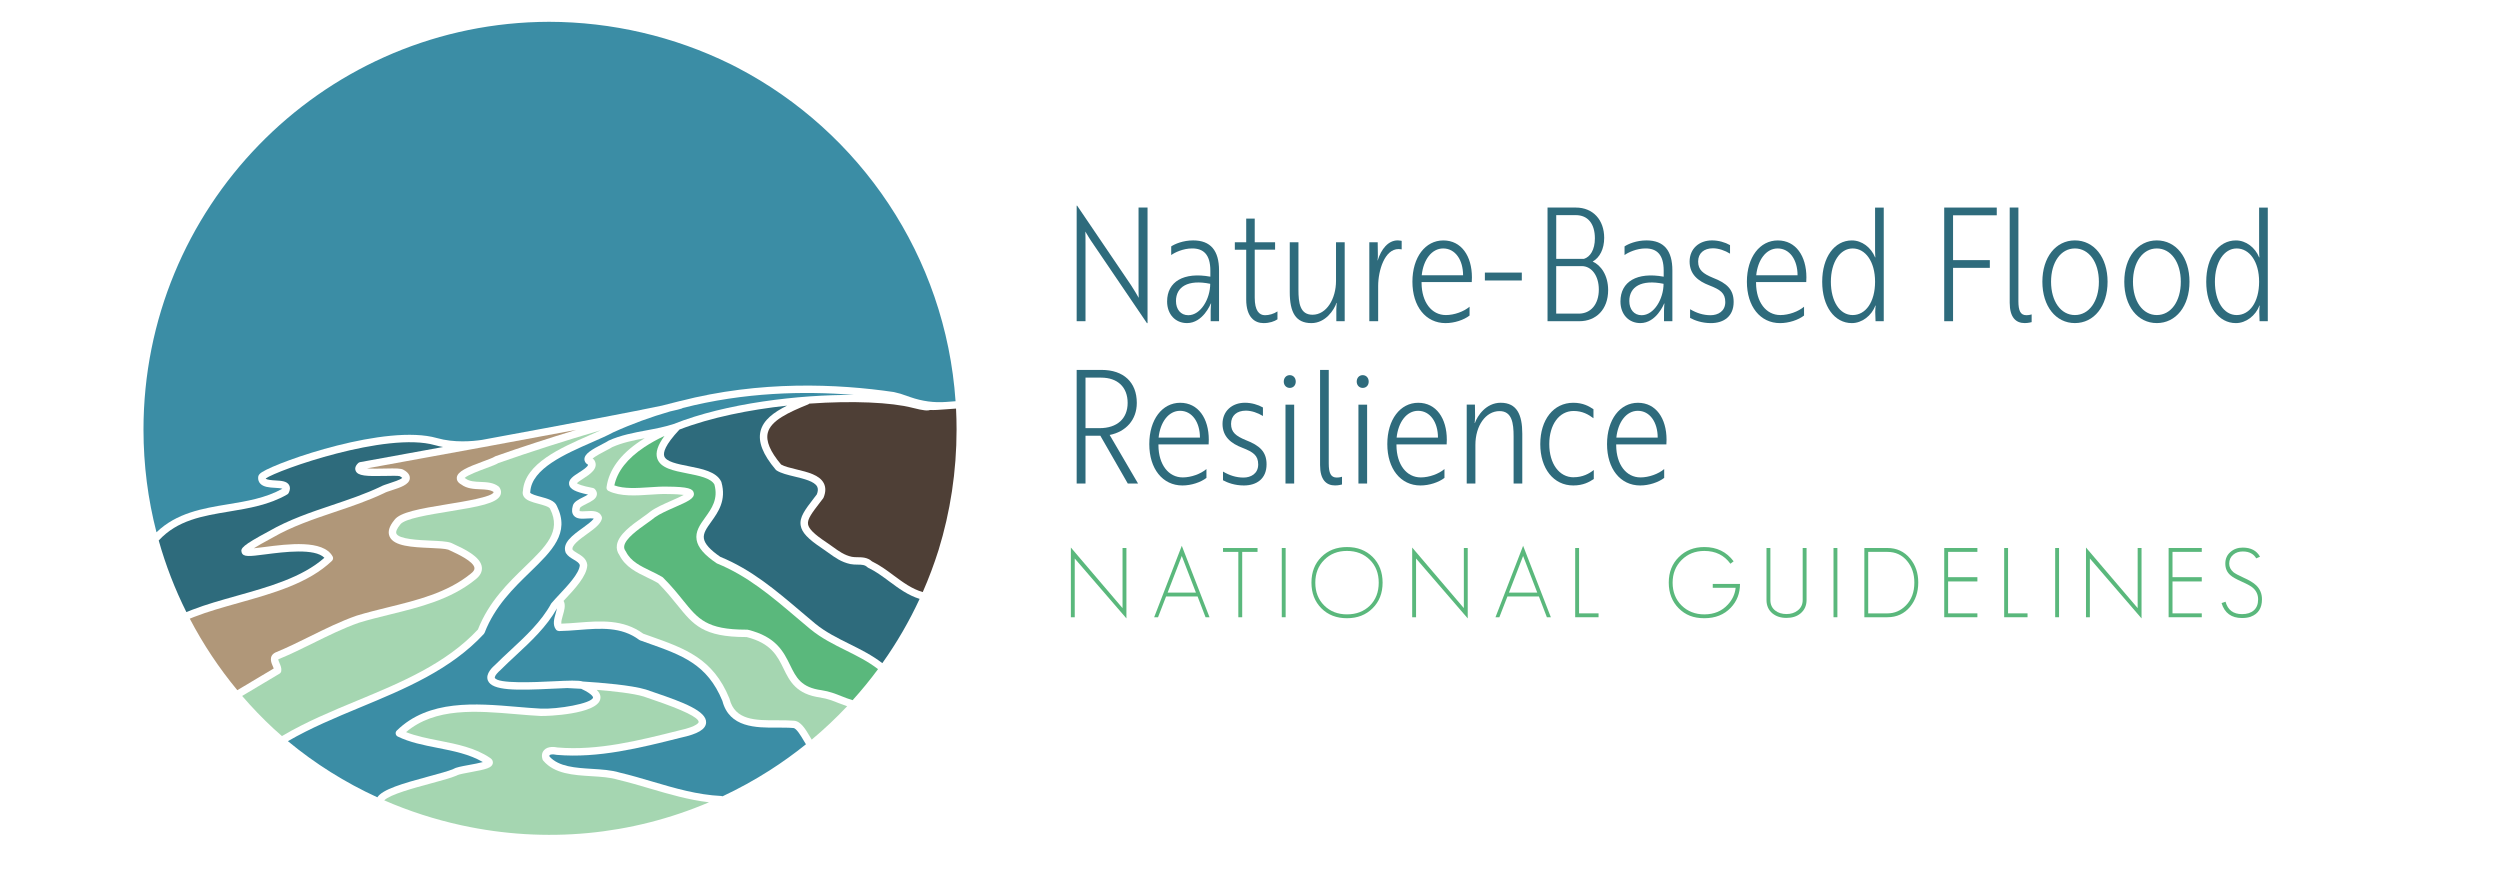 <?xml version="1.0" encoding="UTF-8"?><svg id="Layer_1" xmlns="http://www.w3.org/2000/svg" viewBox="0 0 1263.74 442.41"><defs><style>.cls-1{fill:#3b8da5;}.cls-1,.cls-2,.cls-3,.cls-4,.cls-5,.cls-6{stroke-width:0px;}.cls-2{fill:#5ab87c;}.cls-3{fill:#2e6b7c;}.cls-4{fill:#b09779;}.cls-5{fill:#a5d6b1;}.cls-6{fill:#4e3f36;}</style></defs><path class="cls-5" d="m358.44,405.56c-10.32-1.21-20.17-4.09-29.73-6.91-5.35-1.58-10.88-3.21-16.41-4.52-3.9-1.19-8.48-1.47-13.33-1.77-9.19-.56-18.68-1.15-24.38-7.88-.17-.2-.29-.42-.36-.67-.71-2.38.06-3.85.82-4.66,1.92-2.05,5.32-1.61,6.82-1.3,20.33,1.72,41.1-3.51,61.19-8.56.02,0,.2-.05.22-.06,9.66-2.09,9.89-4.18,9.89-4.2.13-2.27-7.73-6.11-23.37-11.41-1.77-.6-3.32-1.13-4.51-1.56-5.21-1.58-15.15-2.66-23.64-3.34,1.4,1.37,2.2,2.95,1.77,4.76-1.83,7.6-26.85,8.57-30.17,8.44-3.98-.21-8-.54-12.26-.91-20.14-1.71-40.93-3.47-55.74,9.07,4.99,2,10.69,3.12,16.66,4.3,9.01,1.77,18.33,3.61,25.85,8.76,1.53,1.01,1.46,2.28,1.35,2.78-.46,2.23-3.42,2.98-11.15,4.39-2.43.45-6.11,1.12-6.84,1.57-.08.05-.24.15-.33.18-2.76,1.19-7.51,2.47-13.01,3.96-8.31,2.24-20.61,5.56-23.55,8.55,12.47,5.43,25.57,9.68,39.17,12.64,42.5,9.24,85.83,5.05,125.02-11.66Z"/><path class="cls-5" d="m241.61,318.16c5.53-14.03,15.25-23.45,23.83-31.77,10.65-10.32,18.34-17.78,12.69-29.02-.03-.07-.06-.14-.09-.21-.37-1.02-3.82-1.95-5.89-2.5-3.25-.87-6.32-1.69-7.49-3.82-.46-.84-.57-1.8-.32-2.78,1.04-13.76,19-21.62,33.45-27.95,2.08-.91,4.09-1.79,5.94-2.65-17.74,5.2-35.52,10.89-51.81,16.61-1.07.69-3.03,1.44-6.23,2.62-3.1,1.14-9.29,3.43-10.81,4.91.05.03.11.06.17.09.1.05.2.11.28.18,1.94,1.5,4.69,1.62,7.61,1.74,3.2.13,6.51.28,9.11,2.31.15.12.28.26.39.42,1.13,1.65.9,3.06.52,3.96-1.78,4.12-10.98,5.8-25.85,8.21-10.03,1.63-22.52,3.65-24.72,6.55-1.73,2.1-2.43,3.74-2.01,4.68,1.26,2.82,11.32,3.27,17.34,3.54,4.33.19,8.06.36,10.19,1.09.07.02.13.05.2.08l1.22.57c5.11,2.36,13.66,6.31,14.25,11.71.25,2.29-.89,4.41-3.38,6.3-12.44,10.05-28,13.88-43.05,17.58-5.19,1.28-10.55,2.59-15.62,4.14-7.77,2.7-15.58,6.56-23.14,10.29-5.76,2.85-11.72,5.79-17.65,8.21-.03.03-.09.1-.09.1-.03.25.38,1.2.62,1.77.53,1.22,1.13,2.6.91,4.09-.08.55-.41,1.04-.89,1.33l-18.89,11.26c4.97,5.78,10.27,11.28,15.85,16.47,1.42,1.29,2.84,2.58,4.3,3.83.05-.04.08-.09.14-.12,11.88-7.04,25.16-12.55,38-17.87,22-9.13,44.75-18.57,60.94-35.94Z"/><path class="cls-3" d="m97.18,308.23c6.95-2.68,14.47-4.79,22.43-7.03,16.31-4.58,33.17-9.31,44.37-19.25-4.89-4.94-20.37-2.94-29.86-1.72-8.13,1.05-11.18,1.44-11.96-.97-.67-2.08.34-3.54,13.76-10.72,10.09-5.84,21.26-9.61,32.07-13.24,8.19-2.76,16.67-5.61,24.52-9.35.96-.56,2.45-1.04,4.33-1.65,1.85-.6,5.55-1.79,6.48-2.72-.17-.18-.52-.48-1.22-.87-.77-.28-4.64-.2-7.46-.13-9.47.21-13.74.03-14.85-2.58-.37-.86-.45-2.24,1.25-3.89.27-.26.61-.44.97-.5,15.07-2.74,29.03-5.28,41.96-7.65-1.39-.25-2.79-.56-4.18-.95-24.33-6.92-79.55,12.61-85.5,16.87.01.01.02.03.03.03.6.7,3.24.85,4.99.95,2.92.17,5.68.33,6.83,2.33.64,1.11.56,2.45-.22,3.99-.16.32-.41.58-.73.76-9.11,5.29-19.41,6.99-29.37,8.64-13.42,2.22-26.09,4.32-35.59,14.63,3.54,12.6,8.25,24.7,13.99,36.2l2.78-1.11c.06-.03.13-.05.19-.07Z"/><path class="cls-1" d="m142.73,247.04c-.72-.27-2.52-.38-3.65-.44-2.94-.17-5.97-.35-7.61-2.25-.53-.61-1.13-1.68-.97-3.29.18-1.16,1.05-1.84,1.97-2.42,8.92-5.65,62.96-24.44,88.36-17.21,8.76,2.49,18.01,1.66,22.8.93,46.82-8.62,76.95-14.35,91-17.32,3.03-.79,6.04-1.56,9-2.29.04-.01.08,0,.12,0,40.57-10.5,79.7-8.73,108.02-4.58.06,0,.13.02.19.04l3.23.82c2.02.68,3.62,1.24,5.02,1.73q8.96,3.12,18.04,2.42c1.37-.1,2.96-.23,4.78-.36-5.04-73.41-48.38-136.25-110.13-168.55-1.06-.55-2.11-1.1-3.18-1.63-.2-.1-.39-.2-.59-.29-28.47-13.97-59.87-21.27-91.57-21.33-.93,0-1.85.02-2.78.04-.83,0-1.67.02-2.5.04-110.84,3.05-199.75,94.15-199.75,206.08,0,17.92,2.28,35.3,6.57,51.88,10.17-9.82,23.33-12.05,36.1-14.15,9.42-1.55,19.15-3.16,27.54-7.86Z"/><path class="cls-4" d="m137.82,336.59c-.69-1.59-2.12-4.9,1.31-6.72,5.97-2.45,11.87-5.36,17.57-8.18,7.66-3.79,15.59-7.7,23.64-10.5,5.24-1.6,10.65-2.93,15.89-4.22,14.65-3.6,29.8-7.33,41.64-16.89,1.42-1.08,2.07-2.06,1.97-2.96-.36-3.31-8.59-7.11-12.1-8.73l-1.14-.53c-1.66-.53-5.25-.69-9.06-.86-9.04-.4-18.38-.82-20.59-5.75-1.07-2.39-.26-5.18,2.49-8.51,2.85-3.75,12.13-5.5,27.06-7.92,7.86-1.28,22.5-3.65,23.02-6.02,0,0,0-.04-.05-.13-1.65-1.12-4.1-1.22-6.69-1.33-3.17-.13-6.76-.28-9.62-2.43-1.97-1.08-2.32-2.43-2.26-3.38.2-3.21,5.23-5.3,13.49-8.35,2.2-.81,4.94-1.83,5.52-2.27.16-.12.33-.22.52-.28,12.91-4.54,26.76-9.05,40.8-13.33-12.3,2.32-26.79,5.01-43.49,8.09-.28.07-1.69.39-3.91.72-17.16,3.16-36.57,6.71-58.34,10.66,2.61.22,6.57.14,9.05.08,5.85-.13,8.19-.11,9.45.65.82.46,3.43,1.95,3.17,4.42-.32,3.07-4.82,4.52-9.17,5.93-1.43.46-3.04.98-3.61,1.33-.06.03-.11.07-.17.09-8.08,3.85-16.69,6.75-25.01,9.55-10.63,3.58-21.62,7.28-31.44,12.97-4.76,2.55-7.67,4.24-9.45,5.37,1.59-.16,3.53-.41,5.34-.64,11.83-1.53,29.7-3.84,34.49,4.75.41.74.27,1.66-.34,2.25-11.86,11.35-29.81,16.39-47.16,21.26-7.99,2.25-15.55,4.37-22.43,7.05-.04.02-.09.03-.13.05l-2.15.86c6.75,12.92,14.82,25.03,24.03,36.15l18.4-10.97c-.13-.42-.34-.91-.53-1.34Z"/><path class="cls-1" d="m401.04,368.01c-2.58-.22-5.28-.2-8.16-.21-10.78.1-24.23.02-27.71-13.49-7.65-18.59-20.33-23.08-37.86-29.28l-3.71-1.32c-.18-.06-.34-.15-.49-.26-9-6.72-19.5-5.89-30.61-5.02-3.27.26-6.65.52-9.92.57-.6-.08-1.14-.26-1.5-.72-1.89-2.4-.96-5.57-.15-8.37.23-.8.47-1.64.63-2.4-5.26,9.33-13.11,16.63-20.71,23.7-2.6,2.41-5.28,4.9-7.79,7.42-3.31,2.92-2.94,3.96-2.94,3.97,1.3,3.17,20.79,2.22,29.12,1.81,8.36-.41,13.23-.6,15.4.09,9.31.58,24.56,1.83,31.87,4.05,1.26.46,2.78.97,4.52,1.56,14.37,4.87,26.23,9.37,25.9,15.16-.19,3.4-4.15,5.75-12.83,7.63-20.53,5.17-41.65,10.47-62.65,8.68-.09,0-.17-.02-.25-.04-1.84-.41-3.09-.14-3.39.18-.1.1-.11.36-.05.69,4.72,5.21,13.23,5.73,21.46,6.24,4.85.3,9.87.6,14.08,1.9,5.51,1.3,11.09,2.94,16.49,4.54,11.18,3.3,22.74,6.71,34.81,7.27.24.01.45.08.66.16,8.13-3.82,16.07-8.17,23.76-13.08,6.44-4.11,12.56-8.53,18.39-13.21-.39-.6-.81-1.3-1.25-2.06-1.16-1.98-3.59-6.1-5.09-6.15Z"/><path class="cls-1" d="m229.18,388.7c1.3-.79,3.86-1.28,8.12-2.06,1.98-.36,4.9-.9,6.77-1.42-6.69-3.98-14.91-5.6-22.88-7.17-6.95-1.37-14.13-2.78-20.14-5.74-.54-.27-.92-.78-1.02-1.38-.1-.6.1-1.2.54-1.63,16.13-15.78,39.84-13.77,60.75-12,4.23.36,8.22.7,12.12.9,8.38.38,25.61-2.53,26.35-5.58,0-.02.17-1.58-6-4.44-3.97-.24-6.7-.36-7-.37-2.3.07-4.91.2-7.38.32-18.41.9-30.64,1.1-32.78-4.13-1.42-3.46,2.54-6.94,3.84-8.09,2.47-2.48,5.18-5,7.81-7.43,7.53-7,15.32-14.23,20.29-23.29.06-.1.12-.2.2-.29.61-.74,1.36-1.57,2.17-2.45,0,0,0,0,0,0,0,0,0,0,0,0,.55-.59,1.12-1.2,1.71-1.83,4.29-4.57,10.15-10.8,10.44-14.87-.2-1.09-1.31-1.83-3.09-2.88-1.47-.87-2.98-1.78-3.91-3.27-.06-.1-.11-.21-.16-.32-1.85-4.85,3.65-8.82,8.51-12.33,2.12-1.53,4.66-3.37,5.71-4.78-.82-.23-2.44-.13-3.51-.06-2.52.16-5.14.33-6.62-1.51-.94-1.17-1.09-2.78-.47-4.91.47-1.99,2.81-3.16,5.28-4.39.7-.35,1.71-.85,2.41-1.3-6.47-1.34-9.1-2.76-9.55-5.03-.51-2.59,2.21-4.34,5.09-6.18,1.78-1.14,4.36-2.79,4.48-3.86-1.42-.79-1.79-1.84-1.83-2.64-.16-2.83,3.71-5.05,9.2-7.87,1.05-.54,2.35-1.21,2.65-1.45.12-.1.26-.18.4-.25,6.04-2.74,12.69-3.98,19.12-5.18,4.83-.9,9.4-1.78,13.74-3.21,26.43-10.51,63.2-14.86,90.95-14.7-25.03-2.04-55.28-1.36-86.36,6.61-.13.09-.24.18-.4.24-.85.3-2.85.8-6.01,1.5-9.58,2.76-19.21,6.24-28.75,10.58-2.85,1.55-6.66,3.22-10.68,4.98-13.59,5.95-30.5,13.36-31.23,24.98-.01.15-.04.3-.08.44.3.81,3.45,1.66,5.14,2.11,3.6.96,7.31,1.96,8.4,4.74,6.79,13.63-2.6,22.73-13.47,33.27-8.38,8.12-17.87,17.32-23.08,30.78-.09.22-.21.42-.37.59-16.77,18.14-40.01,27.79-62.5,37.12-12.37,5.14-25.15,10.45-36.56,17.09,13.73,11.37,28.9,20.9,45.2,28.37,2.68-4,12.52-6.93,26.07-10.58,5.05-1.36,9.82-2.65,12.37-3.72Z"/><path class="cls-5" d="m414.83,352.62c-12.4-1.65-15.65-8.3-18.79-14.73-3.07-6.26-6.23-12.74-18.64-15.86h-.2c-21.76,0-26.71-6.14-34.88-16.26-2.63-3.26-5.61-6.95-9.65-11.01-1.7-1.01-3.51-1.88-5.43-2.8-5.44-2.62-11.06-5.33-14.09-11.26-1.16-1.62-1.6-3.39-1.3-5.27.85-5.34,7.55-10.08,12.93-13.89,1.62-1.15,3.02-2.14,3.98-2.95,2.69-2,6.82-3.82,10.81-5.57,1.99-.88,4.48-1.97,6.07-2.84-1.46-.21-4.05-.42-8.63-.45-2.53-.07-5.36.12-8.36.32-7.06.48-15.07,1.01-21.01-1.84-.73-.35-1.15-1.13-1.04-1.93,1.19-8.76,6.93-16.62,17.05-23.35.73-.49,1.51-.95,2.28-1.42-5.63,1.06-11.37,2.24-16.47,4.52-.59.41-1.51.89-3.07,1.7-1.61.83-5.55,2.86-6.84,4.12.36.15.66.41.87.74,2.55,4.12-2.33,7.25-5.56,9.32-1.04.67-2.67,1.71-3.26,2.37.58.41,2.43,1.32,8.08,2.38.39.07.75.27,1.02.56,1.06,1.13,1.13,2.22,1,2.94-.37,2.09-2.69,3.25-5.15,4.47-1.07.54-3.07,1.53-3.36,2.08-.35,1.2-.2,1.57-.19,1.58.38.29,2.37.17,3.43.1,2.76-.18,6.54-.41,7.75,2.8.14.37.16.78.05,1.16-.76,2.71-3.91,4.99-7.56,7.63-3.49,2.52-7.81,5.65-7.26,7.83.49.65,1.49,1.24,2.53,1.87,2.03,1.21,4.56,2.72,4.91,5.8.01.09.01.19.01.28-.21,5.45-6.45,12.09-11.46,17.43-.19.2-.37.39-.55.59.09.12.19.23.25.37.83,2.08.12,4.5-.56,6.83-.44,1.52-.93,3.2-.78,4.28,2.78-.08,5.66-.31,8.46-.53,11.23-.88,22.85-1.79,32.93,5.59l3.44,1.22c17.79,6.3,31.84,11.27,40.12,31.51.03.08.06.17.08.25,2.71,10.82,13.09,10.85,24.1,10.8,2.96,0,5.74,0,8.38.22,3.48.11,6.05,4.48,8.11,7.99.32.54.64,1.09.94,1.57,6.37-5.31,12.34-10.95,17.92-16.88-1.52-.51-2.97-1.05-4.34-1.6-2.89-1.15-5.61-2.23-9.06-2.75Z"/><path class="cls-6" d="m483.26,206.53c-1.8.13-3.37.25-4.73.35-3.98.31-6.36.48-8.45.36-1.01.43-3.03.41-8.76-1.08-10.68-2.78-30.41-3.69-52.2-2.13-.17.16-.36.29-.58.39-9.88,4.01-18.89,8.13-20.43,14.37-1.03,4.17,1.17,9.41,6.72,16.02,1.72,1.01,4.64,1.71,7.73,2.46,5.76,1.39,11.72,2.82,13.87,7.02,1.05,2.06,1.01,4.49-.12,7.24-.06.15-.14.29-.24.42l-1.67,2.17c-3.84,5-6.38,8.3-5.95,10.9.39,2.32,3.13,5.03,9.16,9.04,1.19.78,2.3,1.59,3.38,2.37,3.13,2.26,5.83,4.22,9.62,5.04.87.18,1.85.19,2.9.2,2.35.03,5,.06,7.27,2.11,4.02,1.95,7.57,4.58,11.01,7.14,4.7,3.49,9.18,6.79,14.65,8.38,3.07-6.96,5.73-14.07,8.01-21.3,5.91-19.22,9.09-39.65,9.09-60.82,0-3.57-.09-7.12-.27-10.64Z"/><path class="cls-2" d="m409.76,318.15c-2.42-2.01-4.8-4.03-7.17-6.04-12.75-10.82-24.8-21.03-40.07-27.25-.12-.05-.24-.11-.35-.19-6.16-4.18-9.35-7.9-10.02-11.69-.77-4.29,1.7-7.74,4.32-11.39,3.29-4.58,6.68-9.33,4.66-16.68-1.78-3.25-7.87-4.45-13.77-5.61-6.96-1.37-13.54-2.66-15.14-7.59-.96-2.96.23-6.66,3.67-11.36-3.69,1.74-7.1,3.62-10.16,5.66-8.62,5.74-13.72,12.25-15.18,19.36,4.93,1.8,11.48,1.36,17.84.94,3.09-.21,6-.4,8.67-.33,11.04.07,13.21,1.09,13.65,3.21.57,2.73-3.06,4.32-9.64,7.22-3.63,1.6-7.73,3.41-9.99,5.07-.98.84-2.45,1.88-4.14,3.08-4.3,3.04-10.79,7.64-11.4,11.43-.15.93.08,1.76.71,2.6.07.09.12.18.17.28,2.44,4.9,7.3,7.23,12.44,9.71,1.98.95,4.02,1.94,5.93,3.08.13.08.25.17.36.28,4.27,4.27,7.36,8.1,10.08,11.47,7.72,9.57,12,14.87,31.95,14.87.14,0,.29-.04.43,0,.15,0,.3.02.45.05,14.3,3.51,18.04,11.16,21.34,17.9,3.08,6.3,5.52,11.28,15.95,12.67,3.91.59,6.97,1.8,9.93,2.98,1.77.7,3.59,1.43,5.59,2.01.04.01.07.04.11.06,4.57-5.05,8.85-10.29,12.85-15.71-4.96-3.85-10.67-6.7-16.2-9.45-6.08-3.02-12.37-6.14-17.88-10.66Z"/><path class="cls-3" d="m438.89,287.02c-.19-.09-.36-.21-.51-.35-1.18-1.16-2.64-1.24-4.92-1.26-1.17-.01-2.38-.03-3.63-.28-4.58-1-7.72-3.27-11.05-5.68-1.04-.75-2.1-1.52-3.25-2.28-7.18-4.78-10.2-8.01-10.79-11.54-.7-4.2,2.23-8.01,6.67-13.78l1.5-1.96c.63-1.61.68-2.89.16-3.9-1.37-2.67-6.7-3.95-11.41-5.09-3.54-.85-6.89-1.66-9.11-3.09-.15-.1-.29-.22-.41-.36-6.52-7.7-9.04-14.09-7.68-19.55,1.38-5.57,6.65-9.49,13.4-12.85-18.94,2.05-38.49,5.96-54.4,12.09-7.39,7.89-8.27,11.66-7.69,13.44.92,2.84,6.7,3.98,12.3,5.08,6.87,1.35,13.98,2.75,16.48,7.75.05.1.09.21.12.32,2.62,9.18-1.69,15.2-5.16,20.04-2.33,3.25-4.17,5.82-3.68,8.56.48,2.68,3.19,5.67,8.28,9.15,15.74,6.45,27.96,16.81,40.89,27.79,2.36,2,4.73,4.01,7.13,6.01,5.17,4.24,11.26,7.27,17.16,10.19,5.66,2.81,11.5,5.72,16.72,9.75,7.31-10.29,13.61-21.17,18.85-32.48-5.9-1.83-10.69-5.39-15.34-8.84-3.53-2.62-6.86-5.09-10.65-6.89Z"/><path class="cls-3" d="m552.63,123.35c-1.44-1.99-3.51-5.43-3.99-6.3.08,1.44.08,4.47.08,7.1v38.22h-4.47v-58.4h.24l27.21,40.13c1.36,2.07,3.43,5.51,3.91,6.46-.08-1.52-.08-4.79-.08-7.42v-38.22h4.55v58.41h-.32l-27.13-39.97Z"/><path class="cls-3" d="m592.05,124.55c1.76-1.2,5.98-3.03,11.09-3.03,8.86,0,13.08,5.19,13.08,15.16v25.69h-4.23v-5.43c0-2.07.24-3.51.24-3.51h-.16c-.16.32-3.99,9.89-12.05,9.89-5.9,0-10.05-4.47-10.05-10.93,0-10.05,8.38-15,21.86-12.53v-3.03c0-8.38-3.67-11.25-9.18-11.25-4.63,0-8.86,2.07-10.61,3.35v-4.39Zm19.71,18.91c-11.25-2.31-17.31,1.52-17.31,8.7,0,4.23,2.39,7.18,6.22,7.18,6.3,0,11.09-8.3,11.09-15.88Z"/><path class="cls-3" d="m629.95,122.47v-11.97h4.31v11.97h10.29v3.75h-10.29v24.26c0,6.54,2.23,8.86,5.19,8.86,1.99,0,4.39-.64,6.3-1.92v3.99c-1.52,1.04-3.99,1.92-7.02,1.92-4.39,0-8.78-2.87-8.78-11.97v-25.13h-5.75v-3.75h5.75Z"/><path class="cls-3" d="m651.97,122.47h4.39v23.94c0,6.62.72,12.69,7.1,12.69,7.1,0,11.89-8.06,11.89-17.07v-19.55h4.39v39.89h-4.23v-6.06c0-1.76.24-3.19.24-3.19h-.16c-1.2,3.51-5.51,10.21-12.69,10.21-7.98,0-10.93-5.51-10.93-15.64v-25.21Z"/><path class="cls-3" d="m692.19,122.47h4.23c0,1.99.08,3.99.08,5.98.08,1.68-.16,3.11-.16,3.19h.08c1.76-5.67,5.27-10.13,10.13-10.13.96,0,1.83.24,1.99.24v4.31c-.16,0-.8-.16-1.6-.16-6.94,0-10.29,10.69-10.29,18.75v17.71h-4.47v-39.89Z"/><path class="cls-3" d="m744.05,140.19c0,.88-.08,1.76-.08,2.39h-25.37v.56c.08,9.57,5.03,16.12,12.29,16.12,4.23,0,9.1-1.76,11.97-4.23v4.47c-2.87,2.23-7.66,3.83-12.13,3.83-10.05,0-16.76-8.46-16.76-20.9s6.54-20.9,15.64-20.9,14.44,7.9,14.44,18.67Zm-14.52-14.6c-5.82,0-10.05,5.74-10.85,13.56h20.9c0-7.82-3.99-13.56-10.05-13.56Z"/><path class="cls-3" d="m750.6,137.79h18.67v3.99h-18.67v-3.99Z"/><path class="cls-3" d="m812.91,146.65c0,9.81-6.14,15.72-14.52,15.72h-16.12v-57.45h14.28c8.78,0,14.36,6.3,14.36,15.32,0,5.59-2.23,9.97-5.82,11.97,4.15,1.84,7.82,6.94,7.82,14.44Zm-12.21-15.8c3.11-.96,5.51-4.55,5.51-10.37,0-7.42-3.59-11.73-9.65-11.73h-9.89v22.1h14.04Zm-14.04,27.69h11.41c5.98,0,10.13-4.63,10.13-12.21,0-6.94-3.67-11.81-8.62-11.81h-12.93v24.02Z"/><path class="cls-3" d="m821.21,124.55c1.76-1.2,5.98-3.03,11.09-3.03,8.86,0,13.08,5.19,13.08,15.16v25.69h-4.23v-5.43c0-2.07.24-3.51.24-3.51h-.16c-.16.32-3.99,9.89-12.05,9.89-5.9,0-10.05-4.47-10.05-10.93,0-10.05,8.38-15,21.86-12.53v-3.03c0-8.38-3.67-11.25-9.18-11.25-4.63,0-8.86,2.07-10.61,3.35v-4.39Zm19.71,18.91c-11.25-2.31-17.31,1.52-17.31,8.7,0,4.23,2.39,7.18,6.22,7.18,6.3,0,11.09-8.3,11.09-15.88Z"/><path class="cls-3" d="m864.06,144.26c-5.67-2.15-9.97-5.59-9.97-12.05s4.79-10.69,11.33-10.69c3.27,0,6.62.96,9.1,2.39v4.31c-2.55-1.6-5.82-2.71-8.62-2.71-4.55,0-7.5,2.47-7.5,6.7s2.47,6.14,7.5,8.22c7.02,2.71,10.45,5.9,10.45,12.21,0,7.26-4.95,10.69-11.49,10.69-4.55,0-8.22-1.36-10.53-2.63v-4.39c3.27,1.92,6.62,3.03,10.37,3.03s7.42-2,7.42-6.62-2.55-6.3-8.06-8.46Z"/><path class="cls-3" d="m913.13,140.19c0,.88-.08,1.76-.08,2.39h-25.37v.56c.08,9.57,5.03,16.12,12.29,16.12,4.23,0,9.1-1.76,11.97-4.23v4.47c-2.87,2.23-7.66,3.83-12.13,3.83-10.05,0-16.76-8.46-16.76-20.9s6.54-20.9,15.64-20.9,14.44,7.9,14.44,18.67Zm-14.52-14.6c-5.82,0-10.05,5.74-10.85,13.56h20.9c0-7.82-3.99-13.56-10.05-13.56Z"/><path class="cls-3" d="m952.23,162.37h-4.15l-.16-4.79c0-1.76.24-3.11.24-3.11h-.16c-1.92,5.11-6.78,8.86-11.89,8.86-8.78,0-15-8.46-15-20.9s6.22-20.9,15-20.9c5.11,0,9.73,3.59,11.73,8.54h.16s-.16-1.36-.16-3.27v-21.86h4.39v57.45Zm-26.73-19.95c0,9.89,4.47,16.84,11.01,16.84s11.33-6.54,11.33-16.84-4.95-16.83-11.33-16.83-11.01,6.94-11.01,16.83Z"/><path class="cls-3" d="m987.26,108.83v22.66h18.59v3.91h-18.59v26.97h-4.47v-57.45h26.57v3.91h-22.1Z"/><path class="cls-3" d="m1015.9,104.92h4.39v47.31c0,4.79,1.04,7.1,3.99,7.1,1.44,0,2.47-.32,2.71-.4v3.91c-.24,0-1.52.48-3.51.48-4.47,0-7.58-2.87-7.58-10.29v-48.11Z"/><path class="cls-3" d="m1065.37,142.42c0,12.37-6.86,20.9-16.52,20.9s-16.44-8.54-16.44-20.9,6.78-20.9,16.44-20.9,16.52,8.54,16.52,20.9Zm-4.39,0c0-9.89-5.03-16.83-12.13-16.83s-12.05,6.94-12.05,16.83,4.95,16.84,12.05,16.84,12.13-6.86,12.13-16.84Z"/><path class="cls-3" d="m1106.78,142.42c0,12.37-6.86,20.9-16.52,20.9s-16.44-8.54-16.44-20.9,6.78-20.9,16.44-20.9,16.52,8.54,16.52,20.9Zm-4.39,0c0-9.89-5.03-16.83-12.13-16.83s-12.05,6.94-12.05,16.83,4.95,16.84,12.05,16.84,12.13-6.86,12.13-16.84Z"/><path class="cls-3" d="m1146.36,162.37h-4.15l-.16-4.79c0-1.76.24-3.11.24-3.11h-.16c-1.92,5.11-6.78,8.86-11.89,8.86-8.78,0-15-8.46-15-20.9s6.22-20.9,15-20.9c5.11,0,9.73,3.59,11.73,8.54h.16s-.16-1.36-.16-3.27v-21.86h4.39v57.45Zm-26.73-19.95c0,9.89,4.47,16.84,11.01,16.84s11.33-6.54,11.33-16.84-4.95-16.83-11.33-16.83-11.01,6.94-11.01,16.83Z"/><path class="cls-3" d="m556.86,186.99c11.09,0,17.79,6.22,17.79,16.68,0,8.62-5.58,14.6-13.72,16.2l14.36,24.57h-5.19l-13.88-24.18h-7.5v24.18h-4.47v-57.45h12.61Zm-8.14,3.91v25.53h7.1c8.94,0,14.2-4.87,14.2-12.77s-5.03-12.77-13.4-12.77h-7.9Z"/><path class="cls-3" d="m611.04,222.26c0,.88-.08,1.76-.08,2.39h-25.37v.56c.08,9.57,5.03,16.12,12.29,16.12,4.23,0,9.1-1.76,11.97-4.23v4.47c-2.87,2.23-7.66,3.83-12.13,3.83-10.05,0-16.76-8.46-16.76-20.9s6.54-20.9,15.64-20.9,14.44,7.9,14.44,18.67Zm-14.52-14.6c-5.82,0-10.05,5.74-10.85,13.56h20.9c0-7.82-3.99-13.56-10.05-13.56Z"/><path class="cls-3" d="m627.95,226.33c-5.67-2.15-9.97-5.59-9.97-12.05s4.79-10.69,11.33-10.69c3.27,0,6.62.96,9.1,2.39v4.31c-2.55-1.6-5.82-2.71-8.62-2.71-4.55,0-7.5,2.47-7.5,6.7s2.47,6.14,7.5,8.22c7.02,2.71,10.45,5.9,10.45,12.21,0,7.26-4.95,10.69-11.49,10.69-4.55,0-8.22-1.36-10.53-2.63v-4.39c3.27,1.92,6.62,3.03,10.37,3.03s7.42-2,7.42-6.62-2.55-6.3-8.06-8.46Z"/><path class="cls-3" d="m651.97,189.63c1.75,0,3.03,1.36,3.03,3.27s-1.28,3.19-3.03,3.19-3.03-1.36-3.03-3.19,1.2-3.27,3.03-3.27Zm2.23,14.92v39.89h-4.39v-39.89h4.39Z"/><path class="cls-3" d="m667.29,186.99h4.39v47.31c0,4.79,1.04,7.1,3.99,7.1,1.44,0,2.47-.32,2.71-.4v3.91c-.24,0-1.52.48-3.51.48-4.47,0-7.58-2.87-7.58-10.29v-48.11Z"/><path class="cls-3" d="m688.84,189.63c1.75,0,3.03,1.36,3.03,3.27s-1.28,3.19-3.03,3.19-3.03-1.36-3.03-3.19,1.2-3.27,3.03-3.27Zm2.23,14.92v39.89h-4.39v-39.89h4.39Z"/><path class="cls-3" d="m731.36,222.26c0,.88-.08,1.76-.08,2.39h-25.37v.56c.08,9.57,5.03,16.12,12.29,16.12,4.23,0,9.1-1.76,11.97-4.23v4.47c-2.87,2.23-7.66,3.83-12.13,3.83-10.05,0-16.76-8.46-16.76-20.9s6.54-20.9,15.64-20.9,14.44,7.9,14.44,18.67Zm-14.52-14.6c-5.82,0-10.05,5.74-10.85,13.56h20.9c0-7.82-3.99-13.56-10.05-13.56Z"/><path class="cls-3" d="m745.57,204.55l.08,6.06c0,1.76-.24,3.19-.24,3.19h.16c1.2-3.51,5.58-10.21,13.01-10.21,8.22,0,10.93,6.06,10.93,15.64v25.21h-4.39v-23.94c0-6.54-.8-12.69-7.1-12.69-7.02,0-12.21,7.42-12.21,17.07v19.55h-4.39v-39.89h4.15Z"/><path class="cls-3" d="m795.44,241.25c4.63,0,7.9-1.84,10.21-3.67v4.55c-2.23,1.52-5.35,3.27-10.37,3.27-9.97,0-16.68-8.54-16.68-20.9s6.7-20.9,16.68-20.9c4.95,0,7.98,1.76,10.21,3.27v4.55c-2.47-1.84-5.5-3.67-10.05-3.67-7.26,0-12.29,6.86-12.29,16.76s5.03,16.76,12.29,16.76Z"/><path class="cls-3" d="m842.43,222.26c0,.88-.08,1.76-.08,2.39h-25.37v.56c.08,9.57,5.03,16.12,12.29,16.12,4.23,0,9.1-1.76,11.97-4.23v4.47c-2.87,2.23-7.66,3.83-12.13,3.83-10.05,0-16.76-8.46-16.76-20.9s6.54-20.9,15.64-20.9,14.44,7.9,14.44,18.67Zm-14.52-14.6c-5.82,0-10.05,5.74-10.85,13.56h20.9c0-7.82-3.99-13.56-10.05-13.56Z"/><path class="cls-2" d="m543.28,282.31v29.7h-1.96v-35.24l26.12,30.63v-30.39h1.96v35.59l-26.13-30.29Z"/><path class="cls-2" d="m609.4,312.01l-4.02-10.49h-15.93l-4.07,10.49h-1.96l13.97-36.12,14.02,36.12h-2.01Zm-12.01-30.98l-7.16,18.53h14.31l-7.16-18.53Z"/><path class="cls-2" d="m627.93,278.98v33.04h-1.96v-33.04h-7.74v-1.96h17.45v1.96h-7.74Z"/><path class="cls-2" d="m647.93,312.01v-35h1.96v35h-1.96Z"/><path class="cls-2" d="m693.86,307.46c-3.36,3.37-7.69,5.05-12.97,5.05s-9.59-1.67-12.92-5c-3.36-3.37-5.04-7.7-5.04-12.99s1.66-9.61,4.99-12.94c3.36-3.37,7.68-5.05,12.97-5.05s9.58,1.67,12.97,5c3.36,3.37,5.04,7.7,5.04,12.99s-1.68,9.61-5.04,12.94Zm-1.39-24.45c-3.01-3.01-6.87-4.52-11.58-4.52s-8.48,1.51-11.49,4.52c-3.01,3.01-4.52,6.86-4.52,11.54s1.49,8.51,4.47,11.49c3.01,3.01,6.86,4.52,11.54,4.52s8.57-1.47,11.58-4.42c2.98-2.98,4.47-6.84,4.47-11.59s-1.49-8.56-4.47-11.54Z"/><path class="cls-2" d="m715.81,282.31v29.7h-1.96v-35.24l26.12,30.63v-30.39h1.96v35.59l-26.13-30.29Z"/><path class="cls-2" d="m781.94,312.01l-4.02-10.49h-15.93l-4.07,10.49h-1.96l13.97-36.12,14.02,36.12h-2.01Zm-12.01-30.98l-7.16,18.53h14.31l-7.16-18.53Z"/><path class="cls-2" d="m796.25,312.01v-35h1.96v33.04h9.85v1.96h-11.81Z"/><path class="cls-2" d="m874.92,307.18c-3.37,3.55-7.83,5.33-13.38,5.33s-9.61-1.67-12.94-5-5.05-7.7-5.05-12.99,1.68-9.53,5.05-12.89c3.4-3.4,7.71-5.1,12.94-5.1,6.27,0,11.21,2.4,14.8,7.21l-1.62,1.23c-3.14-4.31-7.53-6.47-13.19-6.47-4.61,0-8.43,1.52-11.47,4.57s-4.56,6.87-4.56,11.49,1.5,8.48,4.51,11.49c3.07,3.01,6.91,4.52,11.52,4.52,4.93,0,8.9-1.66,11.91-4.97,2.29-2.49,3.59-5.31,3.92-8.46h-11.57v-1.96h13.77c0,4.76-1.55,8.77-4.66,12.02Z"/><path class="cls-2" d="m910.12,310.1c-1.79,1.5-4.16,2.25-7.09,2.25s-5.2-.77-7.09-2.3c-1.99-1.67-2.98-3.92-2.98-6.76v-26.27h1.96v26.31c0,2.26.82,4.03,2.45,5.3,1.5,1.18,3.4,1.77,5.69,1.77s4.15-.6,5.69-1.82c1.67-1.31,2.5-3.06,2.5-5.25v-26.31h1.96v26.27c0,2.84-1.03,5.11-3.08,6.81Z"/><path class="cls-2" d="m926.83,312.01v-35h1.96v35h-1.96Z"/><path class="cls-2" d="m965.56,306.72c-2.94,3.53-6.77,5.29-11.5,5.29h-11.64v-35h11.64c4.7,0,8.51,1.76,11.45,5.29,2.77,3.3,4.16,7.35,4.16,12.16s-1.37,8.92-4.11,12.25Zm-1.43-23.03c-2.55-3.14-5.9-4.71-10.05-4.71h-9.71v31.08h9.71c3.59,0,6.72-1.34,9.36-4.03,2.84-2.88,4.26-6.73,4.26-11.54,0-4.29-1.19-7.89-3.58-10.8Z"/><path class="cls-2" d="m982.8,312.01v-35h16.76v1.96h-14.8v12.79h14.8v2.16h-14.8v16.13h14.8v1.96h-16.76Z"/><path class="cls-2" d="m1013.1,312.01v-35h1.96v33.04h9.85v1.96h-11.81Z"/><path class="cls-2" d="m1038.88,312.01v-35h1.96v35h-1.96Z"/><path class="cls-2" d="m1056.42,282.31v29.7h-1.96v-35.24l26.12,30.63v-30.39h1.96v35.59l-26.13-30.29Z"/><path class="cls-2" d="m1096.23,312.01v-35h16.76v1.96h-14.8v12.79h14.8v2.16h-14.8v16.13h14.8v1.96h-16.76Z"/><path class="cls-2" d="m1137.84,311.72c-1.27.46-2.78.69-4.51.69-5.36,0-8.81-2.52-10.34-7.55l2.01-.69c1.14,4.18,3.92,6.27,8.33,6.27,2.52,0,4.49-.62,5.93-1.87,1.47-1.28,2.21-3.14,2.21-5.6,0-2.32-.87-4.25-2.6-5.79-.46-.43-1.16-.9-2.11-1.42-.95-.52-2.16-1.11-3.63-1.77-2.78-1.24-4.67-2.32-5.69-3.24-1.7-1.47-2.55-3.42-2.55-5.84s.85-4.37,2.55-5.84c1.7-1.5,3.79-2.26,6.27-2.26,4.12,0,7.03,1.54,8.72,4.61l-1.91.83c-.65-1.08-1.44-1.88-2.35-2.4-1.14-.72-2.63-1.08-4.46-1.08-1.93,0-3.53.54-4.8,1.62-1.37,1.14-2.06,2.65-2.06,4.51,0,1.67.72,3.12,2.16,4.36.82.65,2.45,1.54,4.9,2.65,1.54.69,2.86,1.36,3.97,2.03,1.11.67,2.01,1.35,2.7,2.03,1.89,1.86,2.84,4.18,2.84,6.96,0,4.44-1.86,7.37-5.59,8.77Z"/></svg>